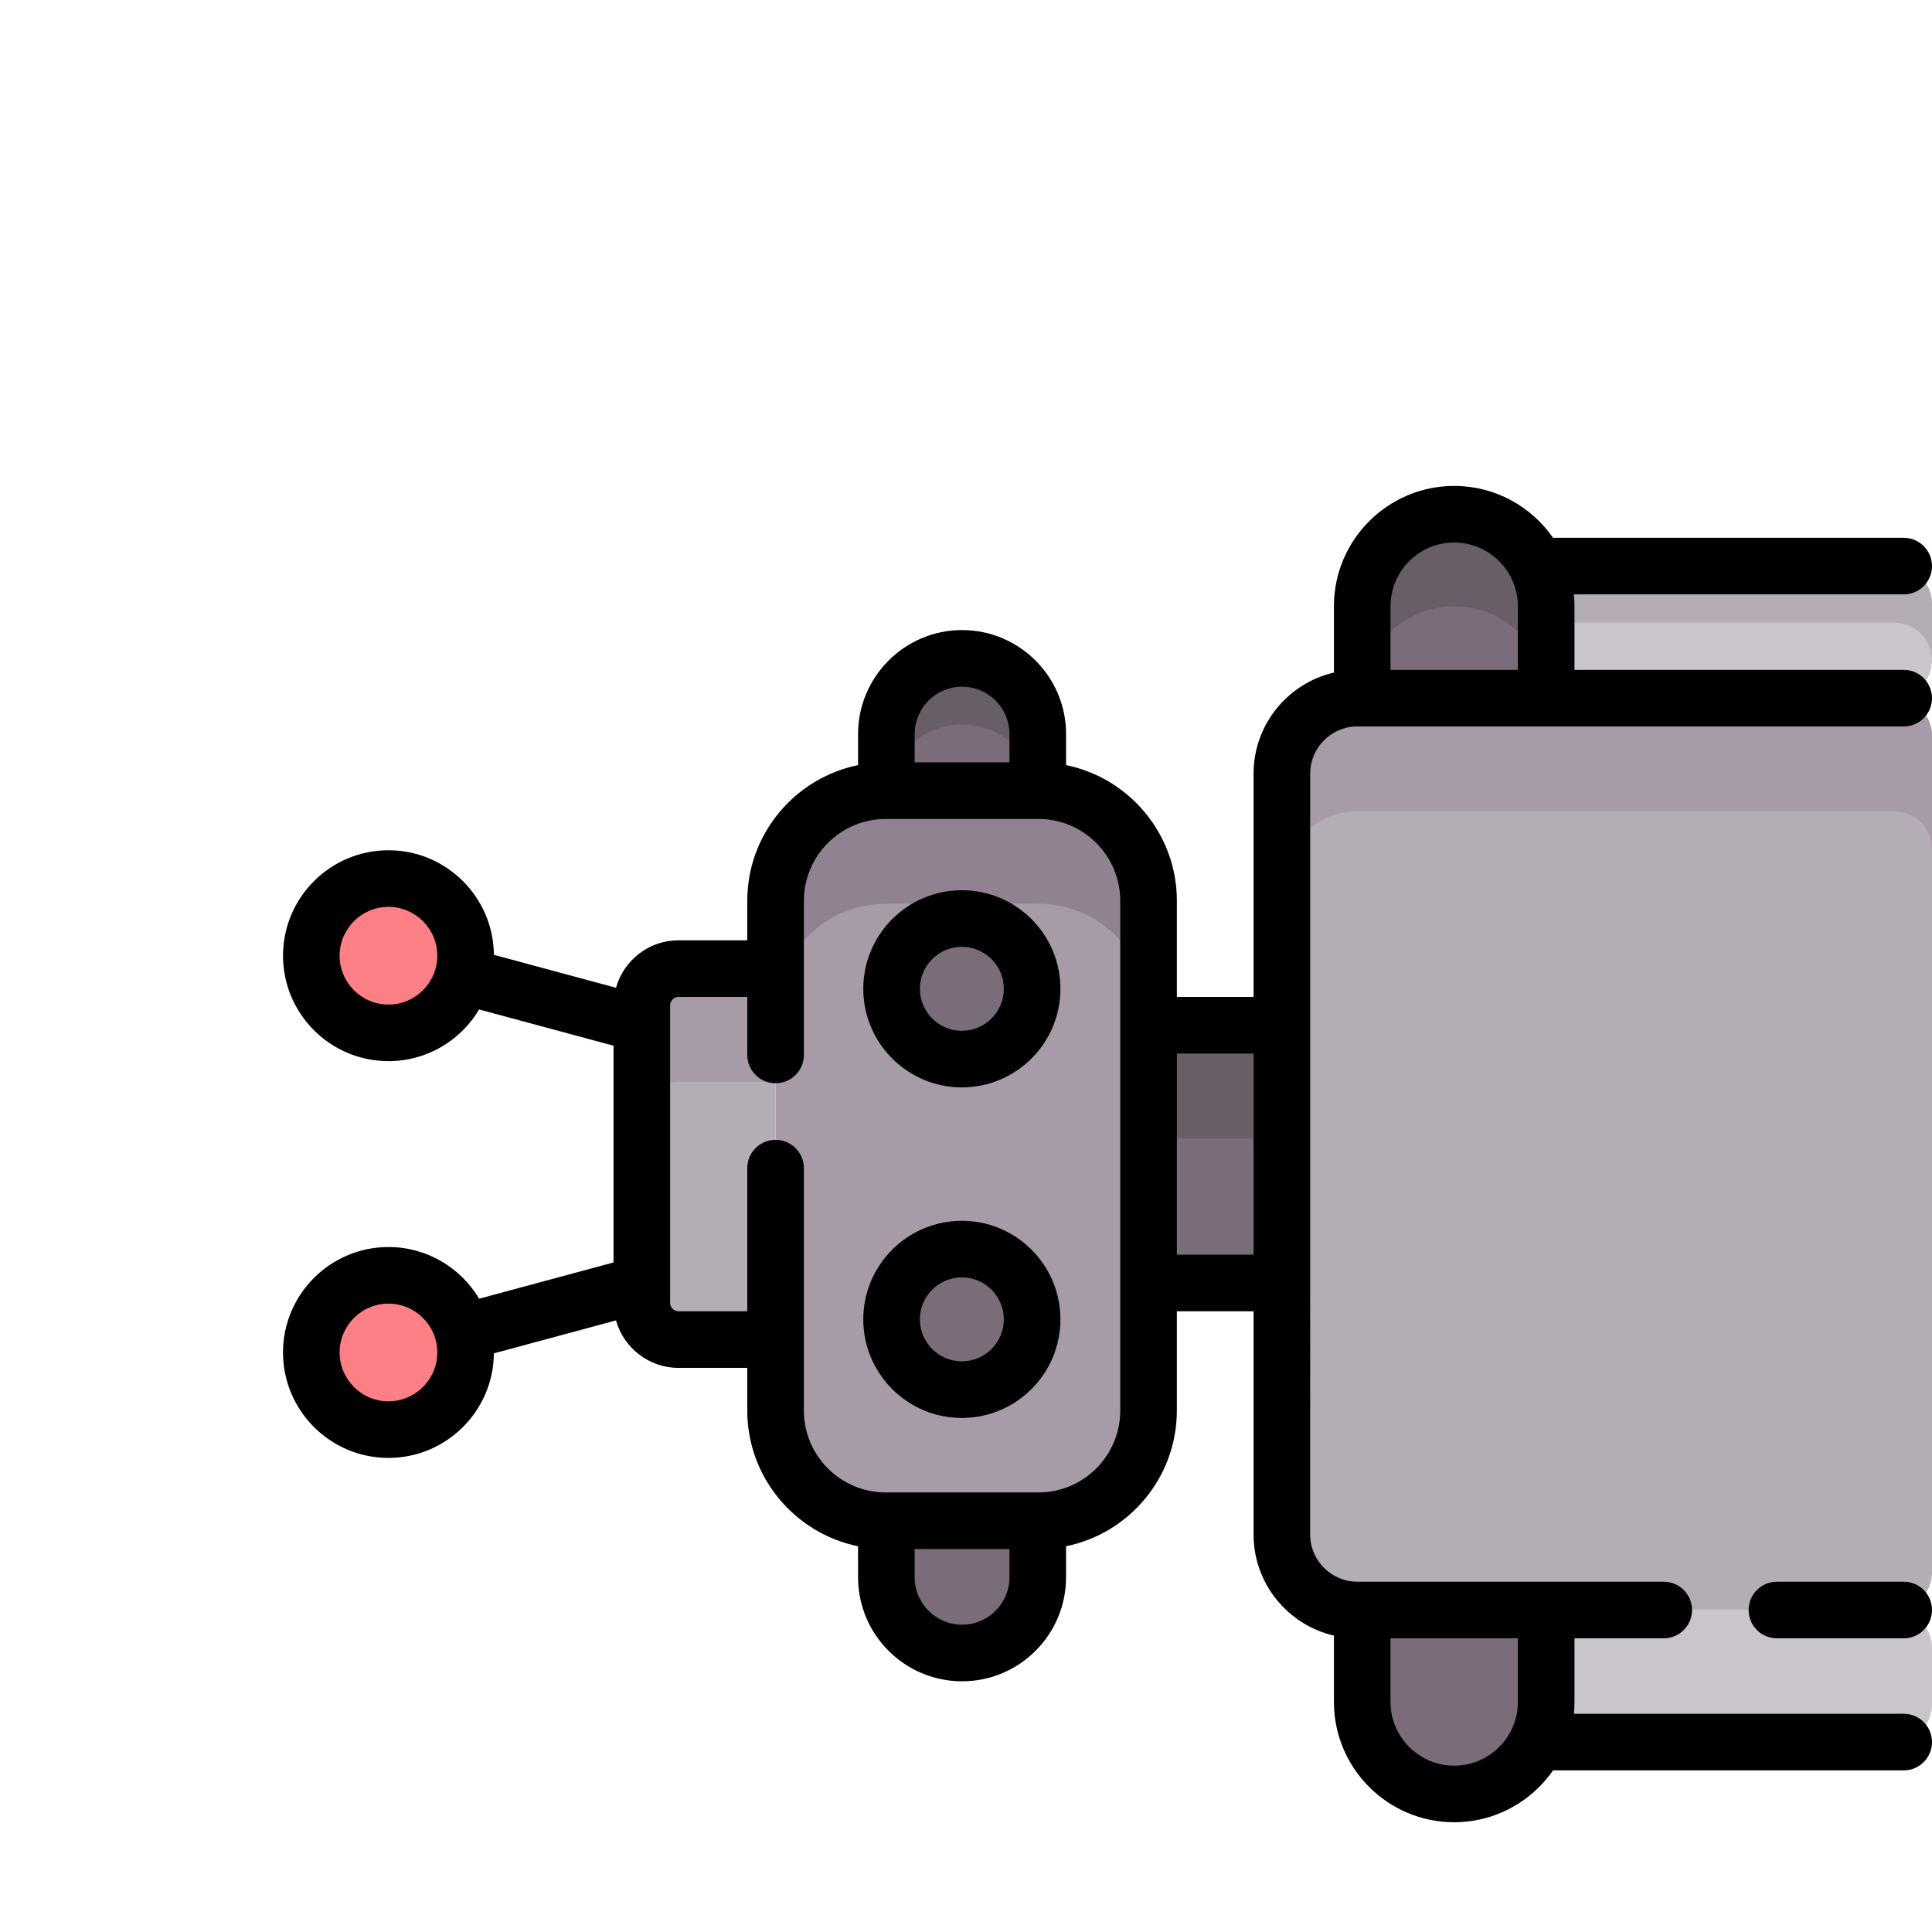 <?xml version="1.0" encoding="utf-8"?>
<!-- Generator: Adobe Illustrator 16.0.0, SVG Export Plug-In . SVG Version: 6.00 Build 0)  -->
<!DOCTYPE svg PUBLIC "-//W3C//DTD SVG 1.1//EN" "http://www.w3.org/Graphics/SVG/1.1/DTD/svg11.dtd">
<svg version="1.1" id="Capa_1" xmlns="http://www.w3.org/2000/svg" xmlns:xlink="http://www.w3.org/1999/xlink" x="0px" y="0px"
	 width="512px" height="512px" viewBox="0 0 512 512" enable-background="new 0 0 512 512" xml:space="preserve">
<g>
	<g>
		<g>
			<path fill="#CBC4CC" d="M502,185.023h-95.5v-35H502c5.523,0,10,4.477,10,10v15C512,180.545,507.523,185.023,502,185.023z"/>
			<path fill="#B5ADB6" d="M406.5,165.023H502c5.523,0,10,4.477,10,10v-15c0-5.523-4.477-10-10-10h-95.5V165.023z"/>
			<path fill="#CBC4CC" d="M502,461.671h-95.5v-35H502c5.523,0,10,4.477,10,10v15C512,457.193,507.523,461.671,502,461.671z"/>
			<path fill="#B5ADB6" d="M502,185.023H359.71c-11.046,0-20,8.953-20,20v201.649c0,11.046,8.954,20,20,20H502
				c5.523,0,10-4.478,10-10V195.023C512,189.5,507.523,185.023,502,185.023z"/>
			<path fill="#A79BA7" d="M339.71,205.023v30c0-11.047,8.954-20,20-20H502c5.523,0,10,4.477,10,10v-30c0-5.523-4.477-10-10-10
				H359.71C348.665,185.023,339.71,193.977,339.71,205.023L339.71,205.023z"/>
			<path fill="#7A6D79" d="M304.38,340.003V271.69h35.335v68.313H304.38z"/>
			<path fill="#685E68" d="M304.38,301.69v-30h35.335v30H304.38z"/>
			<path fill="#A79BA7" d="M304.38,238.73v135.08c0,16.128-13.073,29.201-29.202,29.201h-40.44
				c-16.128,0-29.201-13.074-29.201-29.201V238.73c0-16.129,13.074-29.203,29.201-29.203h40.441
				C291.307,209.529,304.38,222.604,304.38,238.73z"/>
			<path fill="#918291" d="M205.536,238.73v29.999c0-16.128,13.074-29.202,29.201-29.202h40.44
				c16.127,0,29.201,13.074,29.201,29.202V238.73c0-16.129-13.074-29.203-29.201-29.203h-40.441
				C218.61,209.529,205.536,222.604,205.536,238.73z"/>
			<circle fill="#7A6D79" cx="254.902" cy="349.648" r="18.623"/>
			<circle fill="#7A6D79" cx="254.902" cy="262.045" r="18.623"/>
			<g>
				<g>
					<circle fill="#FD8087" cx="102.945" cy="358.42" r="20.445"/>
				</g>
				<g>
					<circle fill="#FD8087" cx="102.945" cy="253.273" r="20.445"/>
				</g>
			</g>
			<path fill="#7A6D79" d="M275.02,194.541v14.988h-40.123v-14.988c0-11.079,8.982-20.061,20.061-20.061
				S275.02,183.461,275.02,194.541z"/>
			<path fill="#685E68" d="M234.897,194.541v14.988h0.178c1.25-9.879,9.665-17.524,19.883-17.524s18.634,7.646,19.883,17.524h0.179
				v-14.988c0-11.079-8.982-20.061-20.062-20.061S234.897,183.461,234.897,194.541z"/>
			<path fill="#7A6D79" d="M275.02,418v-14.988h-40.122V418c0,11.079,8.981,20.061,20.061,20.061S275.02,429.079,275.02,418z"/>
			<path fill="#7A6D79" d="M409.75,160.65v24.373h-48.746V160.65c0-13.461,10.912-24.373,24.373-24.373
				S409.75,147.189,409.75,160.65L409.75,160.65z"/>
			<path fill="#685E68" d="M361.005,160.65v24.373c0-13.462,10.912-24.373,24.373-24.373s24.373,10.911,24.373,24.373V160.65
				c0-13.461-10.912-24.373-24.373-24.373S361.005,147.189,361.005,160.65z"/>
			<path fill="#7A6D79" d="M409.75,451.044v-24.373h-48.746v24.373c0,13.461,10.912,24.373,24.373,24.373
				S409.75,464.505,409.75,451.044L409.75,451.044z"/>
			<path fill="#B5ADB6" d="M205.536,256.69v98.313h-25.713c-5.376,0-9.734-4.358-9.734-9.734v-78.844
				c0-5.376,4.358-9.734,9.734-9.734H205.536z"/>
			<path fill="#A79BA7" d="M170.089,266.425v30c0-5.376,4.358-9.734,9.734-9.734h25.713v-30h-25.713
				C174.447,256.69,170.089,261.049,170.089,266.425z"/>
		</g>
	</g>
	<path d="M463.405,426.672c0,4.142,3.357,7.5,7.5,7.5H504.5c4.142,0,7.5-3.358,7.5-7.5c0-4.143-3.358-7.5-7.5-7.5h-33.595
		C466.763,419.172,463.405,422.529,463.405,426.672z M228.779,262.044c0,14.403,11.719,26.123,26.123,26.123
		s26.123-11.72,26.123-26.123s-11.719-26.123-26.123-26.123C240.498,235.922,228.779,247.641,228.779,262.044L228.779,262.044z
		 M266.025,262.044c0,6.133-4.99,11.123-11.123,11.123s-11.123-4.99-11.123-11.123s4.99-11.123,11.123-11.123
		C261.036,250.922,266.025,255.912,266.025,262.044L266.025,262.044z M353.505,160.65v17.587
		c-12.183,2.821-21.294,13.756-21.294,26.784v59.168H311.88v-25.461c0-17.724-12.629-32.553-29.36-35.963v-8.226
		c0-15.197-12.364-27.562-27.562-27.562s-27.561,12.364-27.561,27.562v8.226c-16.732,3.41-29.361,18.239-29.361,35.963v10.461
		h-18.213c-7.888,0-14.539,5.334-16.577,12.578l-32.361-8.728c-0.126-15.302-12.607-27.712-27.938-27.712
		c-15.409,0-27.945,12.535-27.945,27.945c0,15.408,12.536,27.944,27.945,27.944c10.208,0,19.15-5.504,24.027-13.697l35.616,9.606
		v57.438l-35.616,9.606c-4.877-8.193-13.82-13.697-24.027-13.697C87.537,330.475,75,343.011,75,358.42s12.536,27.944,27.945,27.944
		c15.331,0,27.813-12.41,27.938-27.712l32.361-8.727c2.038,7.245,8.689,12.578,16.577,12.578h18.213v11.308
		c0,17.725,12.629,32.553,29.361,35.963V418c0,15.196,12.363,27.561,27.561,27.561s27.561-12.364,27.561-27.561v-8.228
		c16.732-3.41,29.361-18.238,29.361-35.963v-26.308h20.331v59.169c0,13.029,9.11,23.963,21.294,26.785v17.588
		c0,17.575,14.298,31.873,31.873,31.873c10.844,0,20.434-5.447,26.194-13.745H504.5c4.142,0,7.5-3.358,7.5-7.5
		c0-4.143-3.358-7.5-7.5-7.5h-87.405c0.102-1.03,0.155-2.073,0.155-3.128v-16.872h23.655c4.142,0,7.5-3.358,7.5-7.5
		c0-4.143-3.358-7.5-7.5-7.5H409.77c-0.006,0-0.013-0.001-0.019-0.001s-0.013,0.001-0.019,0.001c-1.499,0-48.681,0-50.021,0
		c-6.893,0-12.5-5.607-12.5-12.5V340.1c0-0.033,0.005-0.063,0.005-0.097s-0.004-0.064-0.005-0.098v-68.118
		c0-0.033,0.005-0.064,0.005-0.098s-0.004-0.063-0.005-0.097v-66.572c0-6.893,5.607-12.5,12.5-12.5H504.5c4.142,0,7.5-3.357,7.5-7.5
		c0-4.142-3.358-7.5-7.5-7.5h-87.25v-16.872c0-1.056-0.054-2.099-0.155-3.128H504.5c4.142,0,7.5-3.357,7.5-7.5
		c0-4.142-3.358-7.5-7.5-7.5h-92.928c-5.761-8.298-15.352-13.745-26.195-13.745C367.803,128.777,353.505,143.075,353.505,160.65
		L353.505,160.65z M242.397,202.028v-7.488c0-6.926,5.635-12.562,12.561-12.562s12.562,5.636,12.562,12.562v7.488H242.397z
		 M267.52,410.512V418c0,6.926-5.636,12.561-12.562,12.561s-12.561-5.635-12.561-12.561v-7.488H267.52z M402.25,434.172v16.872
		c0,9.304-7.568,16.873-16.873,16.873c-9.304,0-16.873-7.569-16.873-16.873v-16.872H402.25z M90,253.273
		c0-7.138,5.808-12.944,12.945-12.944s12.945,5.807,12.945,12.944c0,7.139-5.808,12.945-12.945,12.945
		C95.809,266.219,90,260.412,90,253.273z M115.892,358.42c0,7.138-5.808,12.944-12.945,12.944s-12.945-5.807-12.945-12.944
		c0-7.139,5.808-12.945,12.945-12.945C110.083,345.475,115.892,351.281,115.892,358.42z M332.21,279.19v53.313h-20.33V279.19H332.21
		z M296.88,373.811c0,11.966-9.735,21.702-21.702,21.702h-40.439c-11.966,0-21.702-9.735-21.702-21.702v-64.245
		c0-4.142-3.358-7.5-7.5-7.5s-7.5,3.358-7.5,7.5v37.938h-18.213c-1.232,0-2.234-1.002-2.234-2.234v-78.844
		c0-1.232,1.002-2.234,2.234-2.234h18.213v15.375c0,4.143,3.358,7.5,7.5,7.5s7.5-3.357,7.5-7.5v-40.834
		c0-11.967,9.735-21.703,21.702-21.703h40.439c11.967,0,21.702,9.736,21.702,21.703V373.811z M402.25,160.65v16.873h-33.746V160.65
		c0-9.305,7.569-16.873,16.873-16.873C394.682,143.777,402.25,151.346,402.25,160.65L402.25,160.65z M228.779,349.648
		c0,14.404,11.719,26.123,26.123,26.123s26.123-11.719,26.123-26.123c0-14.403-11.719-26.123-26.123-26.123
		S228.779,335.245,228.779,349.648z M266.025,349.648c0,6.133-4.99,11.123-11.123,11.123s-11.123-4.99-11.123-11.123
		s4.99-11.123,11.123-11.123C261.036,338.525,266.025,343.516,266.025,349.648z"/>
</g>
</svg>
